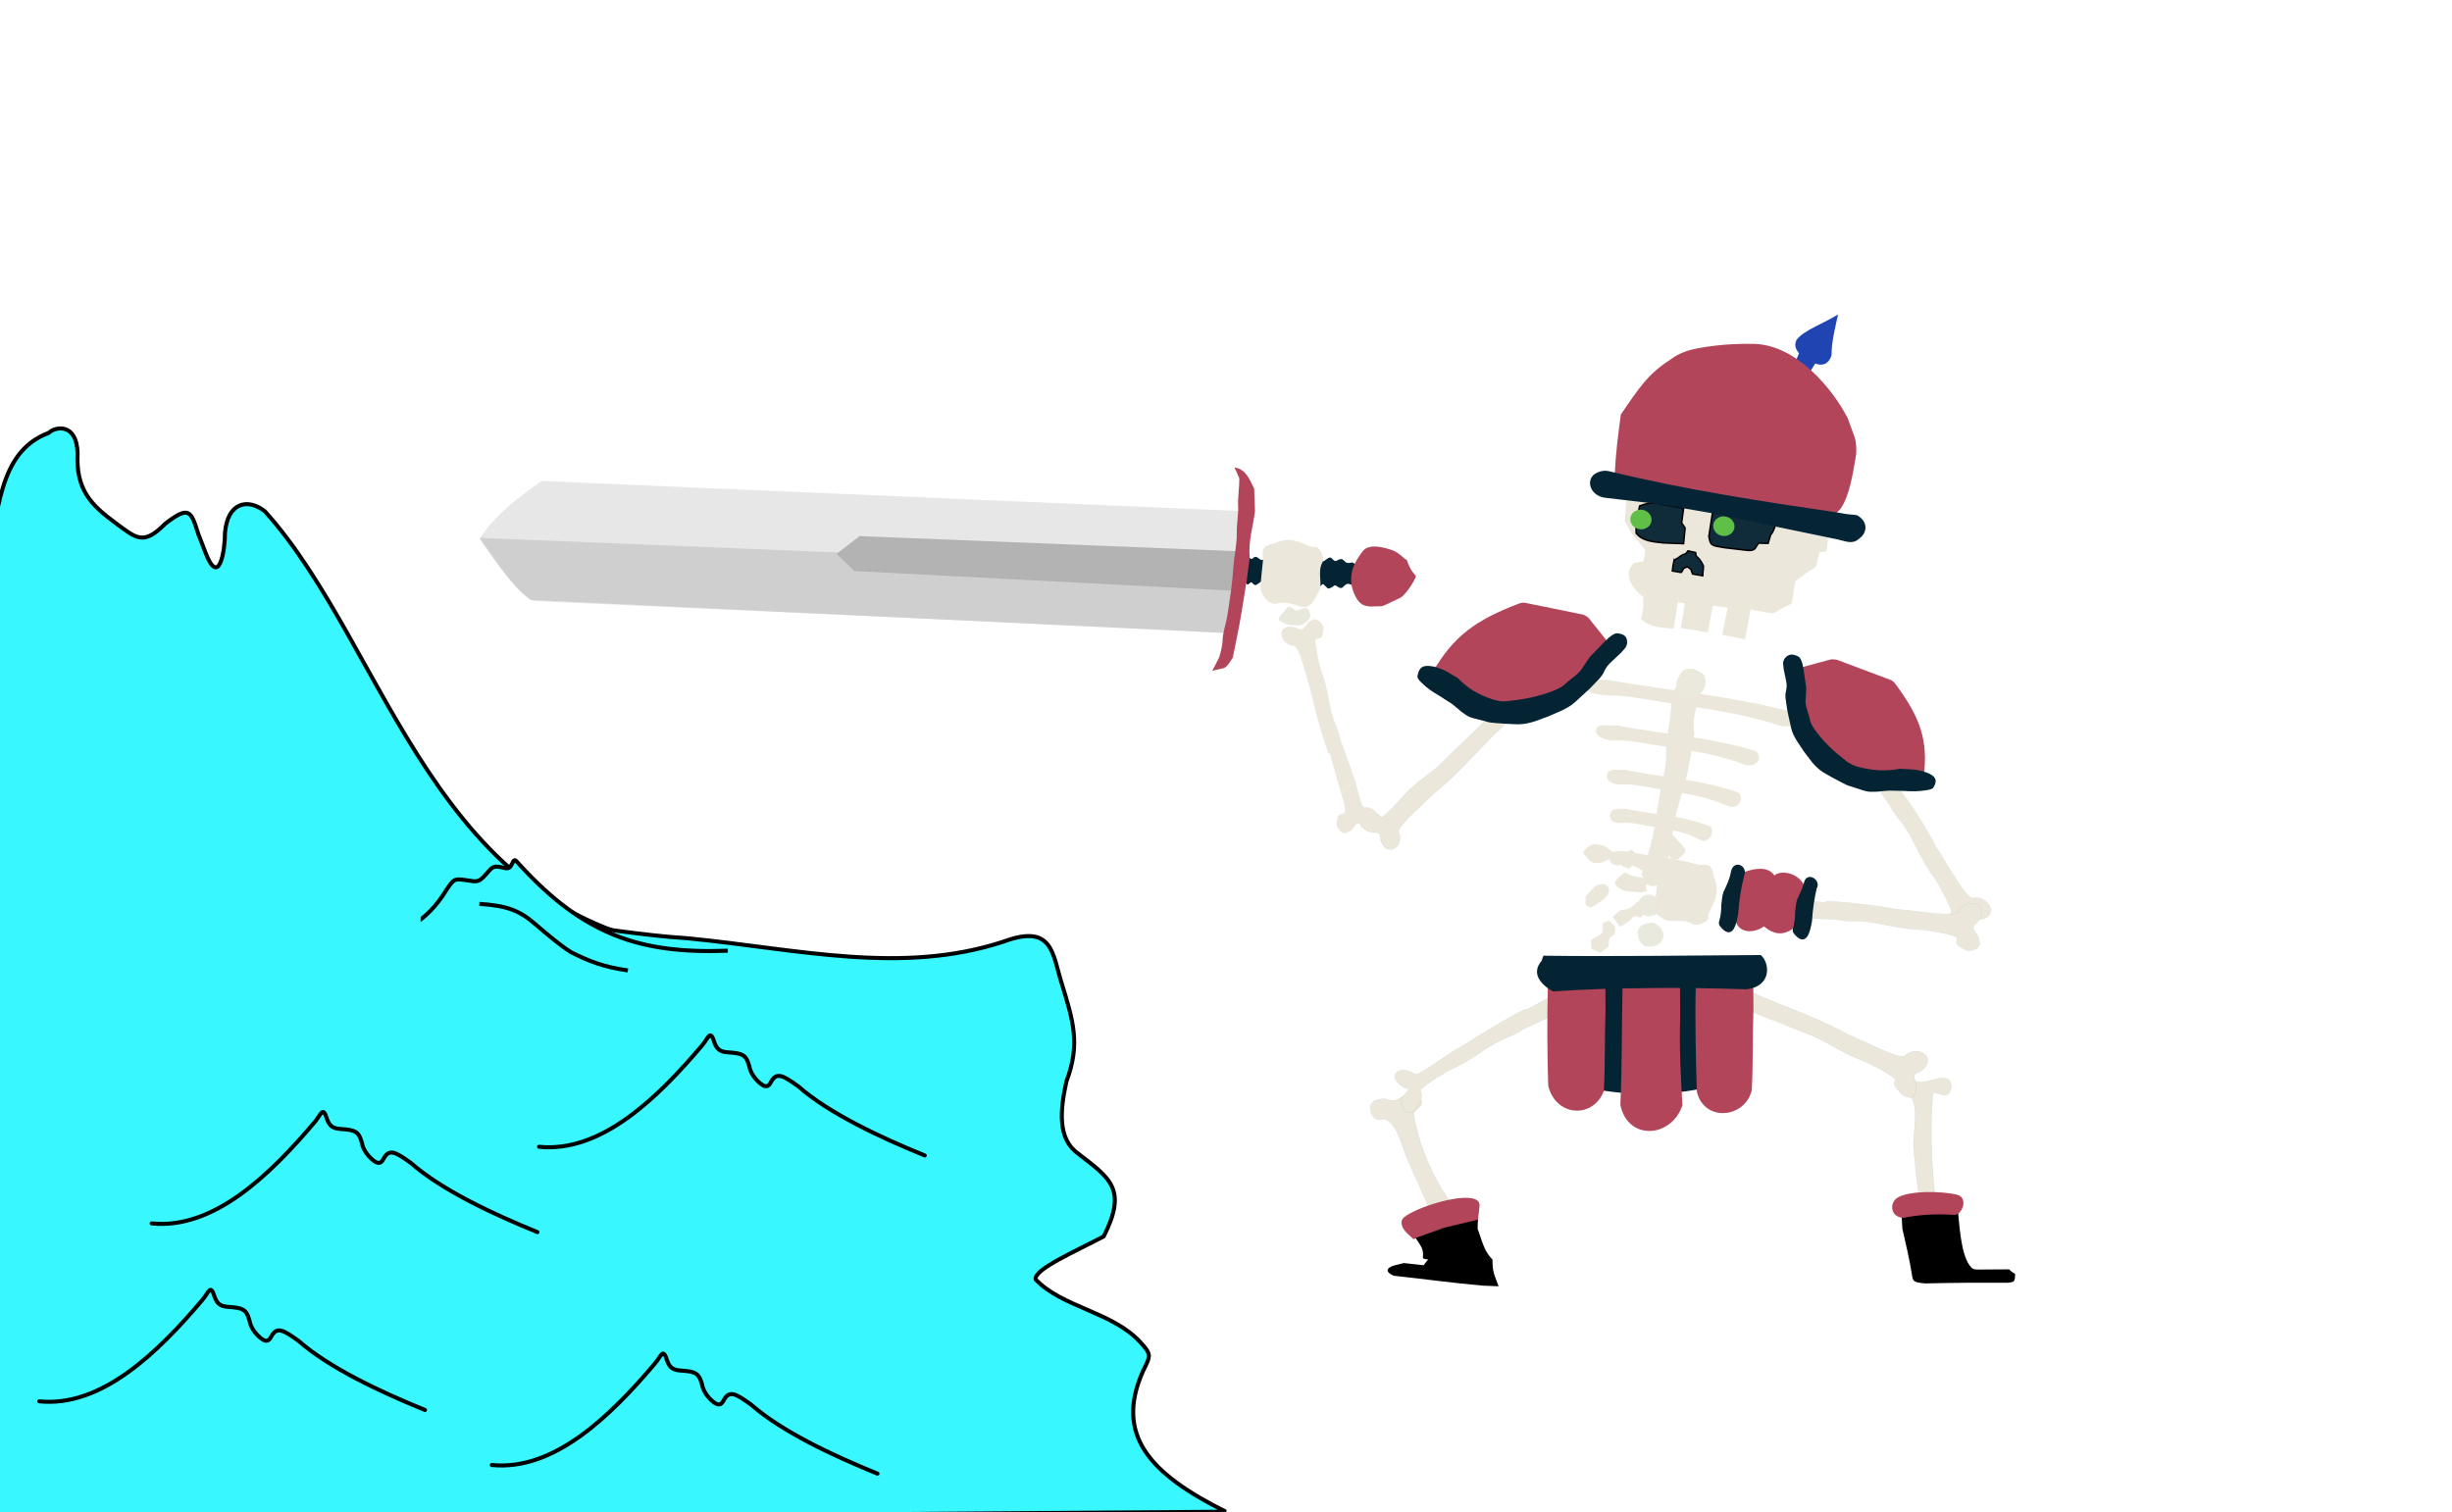 <?xml version="1.0" encoding="UTF-8" standalone="no"?>
<!-- Created with Inkscape (http://www.inkscape.org/) -->

<svg
   width="1613"
   height="995"
   viewBox="0 0 1613 995"
   version="1.1"
   id="SVGRoot"
   sodipodi:docname="d.svg"
   inkscape:version="1.1.2 (0a00cf5339, 2022-02-04)"
   xmlns:inkscape="http://www.inkscape.org/namespaces/inkscape"
   xmlns:sodipodi="http://sodipodi.sourceforge.net/DTD/sodipodi-0.dtd"
   xmlns="http://www.w3.org/2000/svg"
   xmlns:svg="http://www.w3.org/2000/svg">
  <sodipodi:namedview
     id="namedview1048"
     pagecolor="#505050"
     bordercolor="#eeeeee"
     borderopacity="1"
     inkscape:pageshadow="0"
     inkscape:pageopacity="0"
     inkscape:pagecheckerboard="0"
     inkscape:document-units="px"
     showgrid="false"
     inkscape:zoom="0.7071068"
     inkscape:cx="752.3616"
     inkscape:cy="494.26763"
     inkscape:window-width="1920"
     inkscape:window-height="994"
     inkscape:window-x="0"
     inkscape:window-y="31"
     inkscape:window-maximized="1"
     inkscape:current-layer="layer1"
     inkscape:snap-global="false" />
  <defs
     id="defs1043" />
  <g
     inkscape:label="Capa 1"
     inkscape:groupmode="layer"
     id="layer1"
     transform="translate(309.536,106.488)">
    <path
       style="fill:#39f7ff;fill-opacity:1;stroke:#000000;stroke-width:2.652;stroke-linecap:butt;stroke-linejoin:miter;stroke-miterlimit:4;stroke-dasharray:none;stroke-opacity:1"
       d="M 146.371,518.225 C -25.174,498.389 -53.702,320.45 -135.317,229.917 c -11.41,-8.897 -24.634,-5.643 -26.222,14.294 0.077,10.402 -3.626,36.655 -12.776,13.02 l -4.804,-12.41 c -4.79,-15.306 -6.034,-18.745 -21.664,-6.756 -14.421,14.619 -19.049,9.667 -32.607,-0.312 -16.315,-12.037 -26.255,-21.906 -25.12,-46.035 -0.472,-19.838 -14.37,-17.791 -19.083,-13.326 -33.943,12.618 -32.324,54.204 -41.005,85.867 l -19.611,93.299 21.606,71.482 -25.295,72.498 -13.819,24.641 84.844,4.662 141.982,20.037 128.598,-29.481 52.993,20 53.992,-21.441 z"
       id="path14575"
       sodipodi:nodetypes="ccsccccccccccccccccc" />
    <g
       id="g187417"
       inkscape:transform-center-x="1.077201"
       inkscape:transform-center-y="-63.111472"
       transform="rotate(9.112,558.456,2025.776)">
      <path
         style="fill:#ebe7db;fill-opacity:1;stroke:#ebe7db;stroke-width:1px;stroke-linecap:butt;stroke-linejoin:miter;stroke-opacity:1"
         d="m 521.408,290.269 16.966,0.042 0.546,-17.967 10.875,-0.056 -0.785,18.136 14.34,0.604 0.477,-19.979 15.045,0.293 5.485,-4.234 5.604,-4.038 -0.127,-14.832 7.034,-7.018 5.014,-4.681 0.702,-9.796 4.517,-1.226 -0.494,-9.556 2.076,-1.283 -0.256,-9.76 -1.504,-15.982 -12.619,-14.288 -21.729,-7.644 -24.779,0.099 -30.027,0.154 -24.353,9.675 -15.144,8.626 -6.397,5.647 0.789,14.244 0.25,10.375 0.997,11.356 5.969,7.288 10.105,8.941 c 0.602,2.834 0.33,5.607 0.129,8.46 l -5.935,1.909 c -6.773,7.805 2.479,16.978 9.546,20.38 l 1.182,7.295 -0.25,7.425 c 6.794,4.298 13.554,3.173 21.231,2.595 l -0.108,-17.523 5.733,-0.118 z"
         id="path175894"
         sodipodi:nodetypes="cccccccccccccccccccccccccccccccccccccccc" />
      <path
         style="fill:#102c3b;fill-opacity:1;stroke:#000000;stroke-width:1px;stroke-linecap:butt;stroke-linejoin:miter;stroke-opacity:1"
         d="m 529.473,210.566 0.102,17.741 c 2.019,5.833 2.346,5.726 11.136,5.747 l 14.119,-0.583 c 3.287,-0.13 5.808,-0.493 6.553,-3.287 l 1.145,-2.598 6.274,-0.878 0.778,-5.864 c 1.714,-2.279 2.294,-7.711 2.517,-12.415 z"
         id="path177634"
         sodipodi:nodetypes="cccccccccc" />
      <path
         style="fill:#102c3b;fill-opacity:1;stroke:#000000;stroke-width:1px;stroke-linecap:butt;stroke-linejoin:miter;stroke-opacity:1"
         d="m 482.07,233.829 c 4.959,4.633 12.28,3.768 18.597,3.506 l 13.262,-1.619 -0.64,-10.371 -2.786,-2.906 -0.239,-9.753 -18.272,-0.473 c -4.467,0.284 -7.565,1.894 -10.539,3.551 -0.062,6.435 -0.924,11.84 0.616,18.064 z"
         id="path177638"
         sodipodi:nodetypes="ccccccccc" />
      <path
         style="fill:#5fbf46;fill-opacity:1;stroke:none;stroke-width:0.1;stroke-linecap:round;stroke-linejoin:round;stroke-miterlimit:4;stroke-dasharray:none;stroke-opacity:1;paint-order:stroke markers fill"
         id="path183547"
         sodipodi:type="arc"
         sodipodi:cx="538.29047"
         sodipodi:cy="220.16916"
         sodipodi:rx="6.9897614"
         sodipodi:ry="6.4238434"
         sodipodi:start="6.1987812"
         sodipodi:end="6.17775"
         sodipodi:open="true"
         sodipodi:arc-type="chord"
         d="m 545.255,219.628 a 6.99,6.424 0 0 1 -6.339,6.94 6.99,6.424 0 0 1 -7.584,-5.789 6.99,6.424 0 0 1 6.259,-7 6.99,6.424 0 0 1 7.65,5.716 z" />
      <path
         style="fill:#5fbf46;fill-opacity:1;stroke:none;stroke-width:0.1;stroke-linecap:round;stroke-linejoin:round;stroke-miterlimit:4;stroke-dasharray:none;stroke-opacity:1;paint-order:stroke markers fill"
         id="path183547-7"
         sodipodi:type="arc"
         sodipodi:cx="483.70508"
         sodipodi:cy="224.44733"
         sodipodi:rx="6.9897614"
         sodipodi:ry="6.4238434"
         sodipodi:start="6.1987812"
         sodipodi:end="6.17775"
         sodipodi:open="true"
         sodipodi:arc-type="chord"
         d="m 490.67,223.906 a 6.99,6.424 0 0 1 -6.339,6.94 6.99,6.424 0 0 1 -7.584,-5.789 6.99,6.424 0 0 1 6.259,-7 6.99,6.424 0 0 1 7.65,5.716 z" />
      <path
         style="fill:#102c3b;fill-opacity:1;stroke:#000000;stroke-width:1px;stroke-linecap:butt;stroke-linejoin:miter;stroke-opacity:1"
         d="m 509.506,247.451 2.282,-1.927 2.078,-2.043 2.624,-1.635 1.088,-1.927 5.06,0.294 0.688,2.128 2.479,1.773 1.958,2.07 1.45,2.1 0.485,6.297 -6.776,-0.094 -1.608,-2.877 -2.522,-1.296 -2.296,1.521 c 0,0 -0.789,2.86 -1.193,2.857 -0.931,-0.006 -5.834,-0.078 -5.834,-0.078 -0.221,-2.91 -0.151,-4.259 0.039,-7.163 z"
         id="path185117"
         sodipodi:nodetypes="cccccccccccccccscc" />
    </g>
    <path
       style="fill:#ebe7db;fill-opacity:1;stroke:#a6b4b5;stroke-width:0.1;stroke-linecap:butt;stroke-linejoin:miter;stroke-miterlimit:4;stroke-dasharray:none;stroke-opacity:0.94"
       d="m 955.86,693.727 c -1.282,3.943 -5.735,-33.325 -6.547,-44.808 -0.603,-9.8 3.985,-27.558 -2.452,-34.688 -5.119,-0.58 -9.233,-2.049 -7.216,-8.936 1.967,-5.382 4.785,-3.657 7.535,-2.499 6.265,5.768 13.422,0.786 20.257,0.141 3.884,-0.32 6.346,0.786 6.749,5.405 -1.585,9.354 -7.161,4.696 -12.121,3.927 -2.191,22.603 -0.949,51.55 1.763,71.575 l 3.949,19.388 -12.633,11.819 z"
       id="path1168"
       sodipodi:nodetypes="cccccccccccc"
       inkscape:transform-center-x="-1.4337721"
       inkscape:transform-center-y="54.807904" />
    <path
       style="fill:#ebe7db;fill-opacity:1;stroke:#a6b4b5;stroke-width:0.1;stroke-linecap:butt;stroke-linejoin:miter;stroke-miterlimit:4;stroke-dasharray:none;stroke-opacity:0.94"
       d="m 635.717,697.71 c 0.069,3.983 -14.146,-30.382 -18.931,-40.248 -3.994,-8.454 -6.382,-23.823 -15.335,-27.685 -5.361,1.439 -9.137,-0.409 -9.483,-7.282 0.124,-5.52 6.246,-5.906 9.419,-5.929 8.309,2.72 8.975,-0.602 15.644,-3.783 3.805,-1.766 5.44,-3.238 7.442,0.702 1.633,8.894 2.957,4.528 -4.22,12.359 3.749,21.548 12.001,40.898 23.23,57.026 l 10.679,15.673 -8.654,15.295 z"
       id="path1168-7"
       sodipodi:nodetypes="cccccccccccc"
       inkscape:transform-center-x="-12.916338"
       inkscape:transform-center-y="40.961627" />
    <path
       style="fill:#ebe7db;fill-opacity:1;stroke:#a7b5b5;stroke-width:0.1;stroke-linecap:butt;stroke-linejoin:miter;stroke-miterlimit:4;stroke-dasharray:none;stroke-opacity:1"
       d="m 694.763,558.015 c 2.263,-3.52 -29.981,15.716 -39.55,22.116 -16.6,8.804 -33.181,23.782 -34.939,19.632 -9.755,-6.163 -18.401,2.315 -6.17,9.355 8.641,1.744 -5.243,4.678 -1.275,10.863 0.252,4.072 3.824,7.212 7.724,4.702 6.323,-7.116 5.521,-10.965 4.121,-13.965 3.652,-3.734 15.338,-11.246 20.678,-13.684 11.234,-5.131 19.849,-12.031 28.238,-16.863 6.615,-3.81 13.495,-5.591 18.612,-9.311 l 29.845,-14.041 0.809,-14.319 z"
       id="path1168-3"
       sodipodi:nodetypes="cccccccsscccc"
       inkscape:transform-center-x="50.134631"
       inkscape:transform-center-y="33.739239" />
    <path
       style="fill:#ebe7db;fill-opacity:1;stroke:#a7b5b5;stroke-width:0.1;stroke-linecap:butt;stroke-linejoin:miter;stroke-miterlimit:4;stroke-dasharray:none;stroke-opacity:1"
       d="m 904.98,573.633 c 17.475,7.69 37.523,18.416 39.008,14.032 9.457,-7.074 21.535,2.75 9.629,10.916 -8.644,2.466 0.061,6.926 -3.522,13.564 0.036,4.184 -3.597,4.258 -7.734,2 -6.926,-6.776 -6.155,-7.356 -4.949,-10.534 -3.974,-3.529 -16.37,-10.286 -21.963,-12.357 -11.767,-4.358 -21.003,-10.733 -29.862,-15.009 -17.086,-6.955 -32.949,-13.185 -50.844,-20.046 l -1.847,-14.578 c 23.549,12.294 48.815,19.061 72.083,32.012 z"
       id="path1168-3-6"
       sodipodi:nodetypes="ccccccscccc"
       inkscape:transform-center-x="-60.306472"
       inkscape:transform-center-y="29.499725" />
    <path
       style="fill:#ebe7db;fill-opacity:1;stroke:#a7b5b5;stroke-width:0.05;stroke-linecap:butt;stroke-linejoin:miter;stroke-miterlimit:4;stroke-dasharray:none;stroke-opacity:1"
       d="m 963.622,449.988 c 10.548,16.452 21.571,36.93 25.318,34.087 12.065,-0.557 16.804,14.611 2.033,14.69 -8.765,-2.858 -3.867,5.868 -10.678,9.412 -2.337,3.544 -5.476,1.532 -7.726,-2.731 -2.071,-9.66 -1.085,-9.708 1.742,-11.696 -1.391,-5.24 -8.137,-18.007 -11.733,-22.945 -7.566,-10.388 -11.834,-21.029 -16.967,-29.688 -4.047,-6.828 -9.386,-11.962 -12.117,-17.941 l -19.889,-27.967 6.674,-13.331 16.336,26.462 c 10.414,13.338 19.129,26.238 27.007,41.649 z"
       id="path1168-3-6-3"
       sodipodi:nodetypes="ccccccssccccc"
       inkscape:transform-center-x="-32.268411"
       inkscape:transform-center-y="44.763984" />
    <path
       style="fill:#b24559;fill-opacity:1;stroke:none;stroke-width:1px;stroke-linecap:butt;stroke-linejoin:miter;stroke-opacity:1"
       d="m 662.641,697.401 1.123,-10.516 c 0.109,-2.578 -1.553,-4.078 -4.337,-4.745 -10.869,-2.606 -37.627,6.116 -45.245,12.26 -3.019,2.435 -2.044,6.694 1.839,10.547 l 4.304,3.991 18.011,-6.572 11.073,-2.075 z"
       id="path19826"
       sodipodi:nodetypes="ccssccccc" />
    <path
       style="fill:#000000;fill-opacity:1;stroke:none;stroke-width:1px;stroke-linecap:butt;stroke-linejoin:miter;stroke-opacity:1"
       d="m 662.624,696.066 -0.106,6.243 c 2.826,6.851 3.762,14.084 9.756,19.964 -0.181,8.75 1.815,11.133 4.003,17.609 l -10.372,-0.416 c -20.396,-1.81 -38.159,-4.31 -58.517,-6.503 -7.433,-3.179 -3.211,-5.988 0.725,-6.901 l 5.802,-1.451 13.03,1.413 2.976,-3.787 c 0,0 -2.381,-0.156 -3.467,-0.777 0.705,-6.26 -1.166,-7.726 -4.767,-13.372 l 18.791,-6.743 z"
       id="path24776"
       sodipodi:nodetypes="cccccccccccccc" />
    <path
       style="fill:#000000;fill-opacity:1;stroke:none;stroke-width:1px;stroke-linecap:butt;stroke-linejoin:miter;stroke-opacity:1"
       d="m 978.509,690.871 c 0.899,8.212 1.791,27.155 7.554,35.177 1.435,2.202 2.782,2.896 5.354,2.834 l 20.705,-0.138 c 1.331,1.398 2.646,2.434 3.935,2.92 0.037,5.508 -0.841,5.37 -4.426,5.88 -18.222,-0.099 -36.41,0.022 -54.657,0.457 -8.083,-0.636 -8.131,-1.575 -8.804,-5.829 -1.532,-9.968 -3.87,-19.567 -6.266,-30.162 l -0.491,-8.942 17.144,-1.059 16.263,-0.122 z"
       id="path31520"
       sodipodi:nodetypes="ccccccccccccc" />
    <path
       style="fill:#b24559;fill-opacity:1;stroke:none;stroke-width:1px;stroke-linecap:butt;stroke-linejoin:miter;stroke-opacity:1"
       d="m 942.692,694.857 c -8.655,-0.319 -9.392,-9.522 -4.419,-13.01 7.314,-4.943 28.756,-4.8 39.665,-2.218 7.682,2.108 3.249,13.394 -1.804,13.284 -12.118,-0.867 -23.751,-0.074 -33.443,1.944 z"
       id="path19826-5"
       sodipodi:nodetypes="ccccc" />
    <g
       id="g43529"
       transform="translate(196.095,10.905)">
      <path
         style="fill:#042434;fill-opacity:1;stroke:none;stroke-width:1px;stroke-linecap:butt;stroke-linejoin:miter;stroke-opacity:1"
         d="m 515.735,531.778 0.741,58.157 c 28.229,16.183 92.27,17.174 123.968,-0.33 l 1.274,-57.632 c -43.234,-1.153 -84.801,-0.802 -125.982,-0.196 z"
         id="path37164"
         sodipodi:nodetypes="ccccc" />
      <path
         style="fill:#b24559;fill-opacity:1;stroke:none;stroke-width:1px;stroke-linecap:butt;stroke-linejoin:miter;stroke-opacity:1"
         d="m 512.587,531.565 c -0.552,22.996 -0.42,45.166 0.254,65.424 4.803,20.253 29.221,22.123 36.581,3.615 0.912,-16.868 0.477,-35.114 1.117,-53.575 l -0.107,-16.078 z"
         id="path38705"
         sodipodi:nodetypes="cccccc" />
      <path
         style="fill:#b24559;fill-opacity:1;stroke:none;stroke-width:1px;stroke-linecap:butt;stroke-linejoin:miter;stroke-opacity:1"
         d="m 561.698,532.843 c -0.552,26.928 -0.261,53.039 -1.408,76.759 4.803,23.716 33.48,21.99 40.84,0.318 -1.145,-19.752 -2.12,-37.353 -1.479,-58.97 l -0.107,-18.826 z"
         id="path38705-5"
         sodipodi:nodetypes="cccccc" />
      <path
         style="fill:#b24559;fill-opacity:1;stroke:none;stroke-width:1px;stroke-linecap:butt;stroke-linejoin:miter;stroke-opacity:1"
         d="m 609.899,530.914 c -0.552,22.996 0.042,49.793 0.716,70.05 4.803,20.253 31.813,17.497 36.119,-1.011 0.912,-16.868 0.477,-35.114 1.117,-53.575 l -0.107,-16.078 z"
         id="path38705-6"
         sodipodi:nodetypes="cccccc" />
      <path
         style="fill:#042434;fill-opacity:1;stroke:none;stroke-width:1px;stroke-linecap:butt;stroke-linejoin:miter;stroke-opacity:1"
         d="m 509.631,511.463 -1.152,3.443 c -6.103,6.952 -2.626,14.336 7.468,20.036 41.44,-2.748 83.366,-2.786 127.227,-1.383 17.148,-1.881 15.351,-17.614 9.493,-22.536 -49.288,0.297 -96.863,1.05 -143.036,0.44 z"
         id="path36236"
         sodipodi:nodetypes="cccccc" />
    </g>
    <path
       style="fill:#e9eadd;fill-opacity:1;stroke:none;stroke-width:0.1;stroke-linecap:butt;stroke-linejoin:miter;stroke-miterlimit:4;stroke-dasharray:none;stroke-opacity:1"
       d="m 767.68,507.482 c 0.519,3.408 1.158,5.892 3.849,8.004 0.53,0.484 1.059,0.598 1.744,0.74 3.62,0.409 6.986,-0.013 9.555,-2.523 l 1.876,-3.492 c 0.367,-3.471 -1.351,-5.722 -3.91,-8.174 -0.58,-0.414 -2.102,-1.317 -2.86,-1.354 -3.621,-0.136 -4.654,0.414 -8.124,2.036 -0.83,1.481 -2.042,2.626 -2.13,4.763 z"
       id="path43748"
       sodipodi:nodetypes="cccccccccc" />
    <path
       style="fill:#e9eadd;fill-opacity:1;stroke:none;stroke-width:0.1;stroke-linecap:butt;stroke-linejoin:miter;stroke-miterlimit:4;stroke-dasharray:none;stroke-opacity:1"
       d="m 770.729,483.69 c -2.248,2.388 -3.72,4.284 -3.61,7.175 -0.03,0.611 0.22,0.996 0.547,1.49 1.988,2.405 4.443,4.152 7.972,4.15 l 3.831,-1.013 c 2.857,-1.899 3.47,-4.295 3.7,-7.315 -0.054,-0.598 -0.339,-2.055 -0.791,-2.529 -2.196,-2.239 -3.267,-2.518 -6.695,-3.596 -1.647,0.409 -3.282,0.386 -4.953,1.637 z"
       id="path43748-2"
       sodipodi:nodetypes="cccccccccc" />
    <path
       style="fill:#ebe7db;fill-opacity:1;stroke:#a7b5b5;stroke-width:0.1;stroke-linecap:butt;stroke-linejoin:miter;stroke-miterlimit:4;stroke-dasharray:none;stroke-opacity:1"
       d="m 634.978,414.488 c -11.986,11.674 -27.373,24.466 -24.066,27.047 3.161,9.862 -8.995,16.508 -12.34,4.326 0.545,-7.752 -5.967,-2.136 -10.563,-7.121 -3.604,-1.291 -3.818,-6.104 -0.605,-8.729 7.952,-3.451 9.483,-0.788 11.84,1.188 4.254,-2.093 11.366,-10.533 14.868,-14.392 7.367,-8.119 17.458,-14.481 23.86,-20.279 11.236,-11.592 22.209,-20.935 33.614,-33.209 l 13.087,3.108 c -17.811,15.122 -31.406,33.373 -49.695,48.061 z"
       id="path1168-3-6-2"
       sodipodi:nodetypes="ccccccscccc"
       inkscape:transform-center-x="42.526438"
       inkscape:transform-center-y="41.77206" />
    <g
       id="g119813"
       inkscape:transform-center-x="-16.44174"
       inkscape:transform-center-y="-90.378944"
       transform="rotate(20.537,632.118,1013.472)">
      <g
         id="g68903">
        <path
           style="fill:#ebe7db;fill-opacity:1;stroke:none;stroke-width:0.1;stroke-linecap:butt;stroke-linejoin:miter;stroke-miterlimit:4;stroke-dasharray:none;stroke-opacity:1"
           d="m 554.381,444.531 c 21.692,-3.283 34.916,-8.749 55.937,-8.749 4.671,0.147 4.618,10.244 -1.167,10.733 -10.668,-1.596 -19.807,0.072 -30.166,2.166 -13.487,2.75 -17.235,2.24 -25.275,6.369 -2.942,0.583 -5.557,0.477 -6.857,-2.4 -1.473,-5.804 2.79,-5.868 7.528,-8.119 z"
           id="path61863"
           sodipodi:nodetypes="ccccccc" />
        <path
           style="fill:#ebe7db;fill-opacity:1;stroke:none;stroke-width:0.1;stroke-linecap:butt;stroke-linejoin:miter;stroke-miterlimit:4;stroke-dasharray:none;stroke-opacity:1"
           d="m 545.081,418.297 c 21.692,-3.283 34.916,-8.749 55.937,-8.749 4.671,0.147 4.618,10.244 -1.167,10.733 -10.668,-1.596 -19.807,0.072 -30.166,2.166 -13.487,2.75 -17.235,2.24 -25.275,6.369 -2.942,0.583 -5.557,0.477 -6.857,-2.4 -1.473,-5.804 2.79,-5.868 7.528,-8.119 z"
           id="path61863-9"
           sodipodi:nodetypes="ccccccc" />
        <path
           style="fill:#ebe7db;fill-opacity:1;stroke:none;stroke-width:0.1;stroke-linecap:butt;stroke-linejoin:miter;stroke-miterlimit:4;stroke-dasharray:none;stroke-opacity:1"
           d="m 536.168,394.373 c 28.577,-4.622 45.838,-10.9 73.679,-12.201 6.194,-0.142 6.595,9.947 -1.045,10.794 -14.204,-0.934 -26.231,1.298 -39.853,4.03 -17.735,3.581 -22.723,3.304 -33.18,7.926 -3.87,0.765 -7.338,0.82 -9.193,-1.973 -2.222,-5.707 3.421,-6.035 9.592,-8.576 z"
           id="path61863-1"
           sodipodi:nodetypes="ccccccc" />
        <path
           style="fill:#ebe7db;fill-opacity:1;stroke:none;stroke-width:0.1;stroke-linecap:butt;stroke-linejoin:miter;stroke-miterlimit:4;stroke-dasharray:none;stroke-opacity:1"
           d="m 521.15,368.888 c 34.59,-6.166 55.391,-13.378 89.174,-16.182 7.519,-0.477 8.27,9.593 -0.988,10.852 -17.276,-0.167 -31.827,2.715 -48.301,6.183 -21.448,4.54 -27.513,4.532 -40.094,9.72 -4.68,0.974 -8.891,1.217 -11.218,-1.477 -2.848,-5.588 3.998,-6.221 11.427,-9.096 z"
           id="path61863-2"
           sodipodi:nodetypes="ccccccc" />
        <path
           style="fill:#ebe7db;fill-opacity:1;stroke:none;stroke-width:0.1;stroke-linecap:butt;stroke-linejoin:miter;stroke-miterlimit:4;stroke-dasharray:none;stroke-opacity:1"
           d="m 505.342,342.851 c 45.494,-8.568 72.668,-17.22 117.268,-22.375 9.935,-1 11.458,9.003 -0.738,10.906 -22.893,1.038 -42.015,4.929 -63.654,9.541 -28.172,6.028 -36.206,6.444 -52.597,12.501 -6.148,1.299 -11.714,1.835 -14.937,-0.693 -4.066,-5.381 4.969,-6.491 14.658,-9.88 z"
           id="path61863-2-7"
           sodipodi:nodetypes="ccccccc" />
        <path
           style="fill:#ebe7db;fill-opacity:1;stroke:none;stroke-width:0.1;stroke-linecap:butt;stroke-linejoin:miter;stroke-miterlimit:4;stroke-dasharray:none;stroke-opacity:1"
           d="m 547.258,336.201 c 1.001,-3.477 2.113,-6.764 2.27,-11.697 l 10.919,-2.136 c 0.836,2.684 0.027,6.124 4,9.433 1.217,8.328 1.779,16.822 6.063,24.356 l 2.63,12.863 2.362,14.238 1.122,12.814 1.183,13.869 1.83,10.333 c 1.817,11.306 4.584,24.022 6.741,33.349 -6.029,7.884 -8.828,8.503 -16.009,1.243 -0.755,-17.369 -0.321,-21.923 -5.68,-45.641 l -3.055,-16.542 c -0.532,-8.688 -3.123,-17.376 -7.282,-26.064 -0.671,-10.613 -3.887,-20.395 -7.093,-30.42 z"
           id="path50785"
           sodipodi:nodetypes="cccccccccccccccc" />
      </g>
      <g
         id="g119506">
        <path
           style="fill:#b24559;fill-opacity:1;stroke:none;stroke-width:1px;stroke-linecap:butt;stroke-linejoin:miter;stroke-opacity:1"
           d="m 618.73,292.286 17.604,-12.627 c 1.299,-1.147 3.276,-1.706 5.008,-2.001 l 37.712,0.059 c 0.815,-0.18 2.754,0.603 3.939,1.373 22.756,14.863 33.119,26.646 38.868,50.934 l -17.973,8.798 -16.71,5.533 c -2.776,1.265 -5.846,1.725 -8.633,1.78 C 643.096,339.944 628.084,323.589 618.73,292.286 Z"
           id="path104863"
           sodipodi:nodetypes="ccccccccccc" />
        <path
           style="fill:#042434;fill-opacity:1;stroke:none;stroke-width:1px;stroke-linecap:butt;stroke-linejoin:miter;stroke-opacity:1"
           d="m 610.602,295.621 -1.445,-2.905 c -0.887,-1.76 -0.66,-4.153 0.852,-6.193 1.075,-1.315 2.042,-1.591 3.225,-1.911 4.062,-0.462 4.996,-0.166 7.771,3.5 l 2.258,3.735 4.439,8.05 c 0.904,1.306 1.384,2.718 1.85,4.211 l 1.645,5.273 c 0.325,1.424 1.107,2.812 1.804,3.892 1.438,2.217 3.244,4.251 4.809,6.405 1.538,3.016 4.211,4.999 6.695,6.639 7.781,5.12 16.604,8.775 24.853,11.198 3.56,1.391 6.82,1.504 10.306,1.135 9.936,-1.059 17.369,-3.468 25.597,-8.368 l 8.018,-2.517 c 2.698,-0.74 6.371,-1.344 9.301,-1.32 5.603,0.062 8.671,1.43 7.722,7.358 -0.131,1.547 -2.26,2.67 -3.566,3.459 -4.954,2.829 -8.456,4.12 -14.052,5.806 l -2.09,0.742 -3.962,1.407 c -2.244,0.648 -4.331,1.599 -6.415,2.626 l -3.813,1.878 c -1.918,0.663 -4.016,1.735 -5.884,2.047 -1.124,0.185 -2.292,0.311 -3.439,0.361 l -7.372,0.32 c -2.313,0.31 -4.538,0.057 -6.826,-0.236 l -6.808,-0.87 -6.869,-1.076 c -4.282,-0.879 -6.702,-2.251 -9.484,-3.681 l -7.407,-4.658 -6.649,-4.788 c -2.776,-2.195 -5.012,-4.028 -6.953,-7.04 l -6.255,-9.706 -3.996,-7.267 c -0.23,-0.78 -0.959,-2.113 -1.121,-3.173 -0.308,-2.125 -0.568,-4.241 -1.842,-6.524 z"
           id="path106437"
           sodipodi:nodetypes="ccccccccccccccccccccccccccccccccccccccc" />
      </g>
      <g
         id="g119506-6"
         transform="matrix(-1.018,0.16,0.048,1.098,1114.06,-99.072)"
         style="stroke-width:0.943">
        <path
           style="fill:#b24559;fill-opacity:1;stroke:none;stroke-width:0.943px;stroke-linecap:butt;stroke-linejoin:miter;stroke-opacity:1"
           d="m 618.73,292.286 17.604,-12.627 c 1.299,-1.147 3.276,-1.706 5.008,-2.001 l 37.712,0.059 c 0.815,-0.18 2.754,0.603 3.939,1.373 22.756,14.863 33.119,26.646 38.868,50.934 l -17.973,8.798 -16.71,5.533 c -2.776,1.265 -5.846,1.725 -8.633,1.78 C 643.096,339.944 628.084,323.589 618.73,292.286 Z"
           id="path104863-0"
           sodipodi:nodetypes="ccccccccccc" />
        <path
           style="fill:#042434;fill-opacity:1;stroke:none;stroke-width:0.943px;stroke-linecap:butt;stroke-linejoin:miter;stroke-opacity:1"
           d="m 610.602,295.621 -1.445,-2.905 c -0.887,-1.76 -0.66,-4.153 0.852,-6.193 1.075,-1.315 2.042,-1.591 3.225,-1.911 4.062,-0.462 4.996,-0.166 7.771,3.5 l 2.258,3.735 4.439,8.05 c 0.904,1.306 1.384,2.718 1.85,4.211 l 1.645,5.273 c 0.325,1.424 1.107,2.812 1.804,3.892 1.438,2.217 3.244,4.251 4.809,6.405 1.538,3.016 4.211,4.999 6.695,6.639 7.781,5.12 16.604,8.775 24.853,11.198 3.56,1.391 6.82,1.504 10.306,1.135 9.936,-1.059 17.369,-3.468 25.597,-8.368 l 8.018,-2.517 c 2.698,-0.74 6.371,-1.344 9.301,-1.32 5.603,0.062 8.671,1.43 7.722,7.358 -0.131,1.547 -2.26,2.67 -3.566,3.459 -4.954,2.829 -8.456,4.12 -14.052,5.806 l -2.09,0.742 -3.962,1.407 c -2.244,0.648 -4.331,1.599 -6.415,2.626 l -3.813,1.878 c -1.918,0.663 -4.016,1.735 -5.884,2.047 -1.124,0.185 -2.292,0.311 -3.439,0.361 l -7.372,0.32 c -2.313,0.31 -4.538,0.057 -6.826,-0.236 l -6.808,-0.87 -6.869,-1.076 c -4.282,-0.879 -6.702,-2.251 -9.484,-3.681 l -7.407,-4.658 -6.649,-4.788 c -2.776,-2.195 -5.012,-4.028 -6.953,-7.04 l -6.255,-9.706 -3.996,-7.267 c -0.23,-0.78 -0.959,-2.113 -1.121,-3.173 -0.308,-2.125 -0.568,-4.241 -1.842,-6.524 z"
           id="path106437-6"
           sodipodi:nodetypes="ccccccccccccccccccccccccccccccccccccccc" />
      </g>
    </g>
    <g
       id="g121151"
       inkscape:transform-center-x="120.86014"
       inkscape:transform-center-y="-20.585704"
       transform="rotate(-41.262,844.334,-67.626)">
      <path
         style="fill:#ebe7db;fill-opacity:1;stroke:#91b5b5;stroke-width:0.1;stroke-linecap:butt;stroke-linejoin:miter;stroke-miterlimit:4;stroke-dasharray:none;stroke-opacity:0.712"
         d="m 513.654,380.623 c -0.999,-4.147 24.751,24.263 31.826,33.582 13.046,13.94 27.263,31.683 30.352,28.237 11.34,-2.754 18.548,10.67 5.057,13.718 -0.471,0.091 -0.955,0.059 -1.4,0.016 -6.817,-0.452 -2.964,5.293 -6.268,9.746 -0.555,0.835 -0.781,1.515 -1.729,2.279 -2.079,1.834 -6.825,-0.38 -8.546,-2.355 -0.503,-0.582 -0.714,-1.298 -0.976,-1.949 -3.116,-7.899 -0.181,-6.113 1.548,-9.377 -2.266,-4.807 -11.009,-15.893 -15.337,-19.996 -9.107,-8.633 -15.094,-18.125 -21.558,-25.54 -5.097,-5.847 -11.132,-9.815 -14.816,-15.087 l -24.055,-23.331 4.032,-14.131 z"
         id="path1168-3-6-9"
         sodipodi:nodetypes="ccccccccccsscccc" />
      <g
         id="g99514">
        <g
           id="g87246">
          <path
             style="fill:#ebe7db;fill-opacity:1;stroke:none;stroke-width:1px;stroke-linecap:butt;stroke-linejoin:miter;stroke-opacity:1"
             d="m 426.616,318.996 c -2.28,-7.408 -1.967,-6.971 2.68,-12.632 4.473,-3.368 8.375,-7.297 12.277,-11.282 4.329,-4.298 11.528,-4.817 14.449,-1.537 3.243,3.859 6.807,8.015 11.076,13.208 5.489,4.468 6.863,5.553 2.522,12.656 -4.481,14.195 -17.383,13.095 -20.431,17.726 -0.917,2.055 -9.251,0.596 -10.684,-3.848 -2.161,-6.724 -10.128,-9.557 -11.889,-14.291 z"
             id="path68938"
             sodipodi:nodetypes="ccccccccc" />
          <path
             style="fill:#ebe7db;fill-opacity:1;stroke:none;stroke-width:0.3;stroke-linecap:butt;stroke-linejoin:miter;stroke-miterlimit:4;stroke-dasharray:none;stroke-opacity:1"
             d="m 457.247,277.198 7.618,-0.618 0.247,1.624 2.447,1.92 c -0.138,4.039 -0.064,8.068 0.085,12.102 0.22,1.212 -1.081,2.366 -1.729,2.897 l -5.878,0.109 c -2.172,-0.61 -3.286,-2.063 -3.579,-4.002 -0.575,-4.283 -0.197,-8.65 -0.064,-12.97 -0.017,-0.9 -0.055,-0.988 0.854,-1.062 z"
             id="path71769"
             sodipodi:nodetypes="cccccccccc" />
          <path
             style="fill:#ebe7db;fill-opacity:1;stroke:none;stroke-width:0.1;stroke-linecap:butt;stroke-linejoin:miter;stroke-miterlimit:4;stroke-dasharray:none;stroke-opacity:1"
             d="m 430.649,277.497 -1.326,-2.117 c -0.554,-0.702 -0.43,-0.825 -0.005,-1.543 l 1.528,-2.581 c 0.393,-0.805 1.295,-0.793 2.11,-1.029 l 1.932,-0.559 c 1.075,-0.455 2.158,-0.041 3.263,0.15 l 1.495,0.258 c 1.45,0.029 1.086,1.149 1.211,2.375 l 0.607,5.94 c 1.605,1.228 3.281,2.433 3.886,3.983 0.418,0.921 -0.247,1.774 -0.663,2.474 -0.638,0.852 -1.532,1.571 -2.545,2.227 -0.867,0.703 -1.604,0.758 -2.712,0.851 -1.403,0.217 -1.478,0.225 -1.92,-1.038 l -1.548,-4.419 c -0.202,-0.774 -0.572,-1.459 -0.942,-2.16 l -0.615,-1.167 c -0.333,-0.883 -0.627,-0.667 -1.483,-0.544 -1.463,0.372 -1.526,0.092 -2.274,-1.102 z"
             id="path73115"
             sodipodi:nodetypes="ccccccccccccccccccccc" />
          <path
             style="fill:#ebe7db;fill-opacity:1;stroke:none;stroke-width:1px;stroke-linecap:butt;stroke-linejoin:miter;stroke-opacity:1"
             d="m 415.108,251.891 c 0.004,2.533 0.127,4.771 0.333,6.807 1.457,2.958 2.914,4.053 5.752,5.304 1.468,0.561 2.649,0.789 3.94,1.145 1.043,0.115 2.243,0.233 3.28,-0.066 l 1.151,-0.615 c 0.852,-0.64 0.636,-1.634 0.577,-2.574 -0.955,-4.594 -1.379,-6.442 -5.279,-10.329 -3.057,-2.408 -9.872,-1.938 -9.753,0.328 z"
             id="path75677"
             sodipodi:nodetypes="ccccccccc" />
          <path
             style="fill:#ebe7db;fill-opacity:1;stroke:none;stroke-width:1px;stroke-linecap:butt;stroke-linejoin:miter;stroke-opacity:1"
             d="m 421.917,290.53 3.967,4.136 c 0.88,1.134 2.127,1.656 3.357,2.334 1.215,0.85 1.201,0.453 1.557,-0.67 0.646,-1.867 1.217,-2.201 3.2,-2.321 1.076,0.014 1.036,-0.056 0.873,-1.126 l -0.244,-1.6 c -0.286,-1.79 -0.787,-2.634 -1.843,-3.735 -5.239,-5.685 -3.863,-8.588 -6.204,-9.035 -9.023,-0.682 -10.128,0.954 -8.501,6.309 0.527,2.3 2.277,3.856 3.838,5.708 z"
             id="path77935"
             sodipodi:nodetypes="ccccccccccc" />
          <path
             style="fill:#ebe7db;fill-opacity:1;stroke:none;stroke-width:1px;stroke-linecap:butt;stroke-linejoin:miter;stroke-opacity:1"
             d="m 394.827,276.637 1.715,-1.907 c 0.827,-1.205 1.339,-1.349 2.696,-1.489 l 4.727,-0.489 c 2.166,-0.187 3.62,-0.304 5.332,0.662 1.711,0.942 3.254,1.78 3.643,3.861 -0.058,7.466 -9.578,5.248 -15.216,4.588 -1.028,-0.048 -2.264,-0.571 -2.766,-1.183 l -0.553,-1.544 c -0.64,-1.317 -0.492,-1.483 0.422,-2.5 z"
             id="path77937"
             sodipodi:nodetypes="cccccccccc" />
          <path
             style="fill:#ebe7db;fill-opacity:1;stroke:none;stroke-width:1px;stroke-linecap:butt;stroke-linejoin:miter;stroke-opacity:1"
             d="m 401.98,296.5 -0.429,5.475 c -0.303,1.499 0.083,1.518 1.297,1.789 4.706,1.007 7.082,0.848 9.188,0.554 1.489,-0.054 1.679,0.254 2.421,1.431 l 0.8,1.27 c 0.476,0.937 0.587,0.915 1.554,0.743 l 1.418,-0.252 c 1.383,-0.153 1.304,-0.197 1.046,-1.48 -0.396,-1.431 -0.419,-1.532 0.812,-2.193 l 0.924,-0.497 c 1.088,-0.502 1.149,-0.498 0.775,-1.571 l -0.561,-1.611 c -0.229,-1.854 -0.492,-1.801 -2.019,-1.543 -4.405,0.625 -6.534,-0.657 -10.491,-3.333 l -4.421,0.051 c -1.601,0.026 -2.189,-0.449 -2.315,1.169 z"
             id="path77939"
             sodipodi:nodetypes="ccccccccccccccccc" />
          <path
             style="fill:#ebe7db;fill-opacity:1;stroke:none;stroke-width:1px;stroke-linecap:butt;stroke-linejoin:miter;stroke-opacity:1"
             d="m 390.514,305.183 -2.193,1.986 c -1.083,1.279 -1.626,1.138 -3.187,0.958 l -3.45,-0.397 c -1.378,0.003 -1.425,-0.329 -1.943,-1.507 l -1.367,-3.109 c -0.765,-1.307 -0.424,-1.491 0.481,-2.575 l 1.924,-2.303 c 0.707,-1.171 1.615,-0.591 2.815,-0.37 l 4.409,0.814 c 2.64,0.735 4.228,-2.119 6.001,-3.873 0.644,-0.769 0.747,-0.722 1.612,-0.361 l 1.002,0.418 c 1.606,0.573 2.163,0.572 2.248,2.195 l 0.117,2.24 c 0.318,1.857 0.066,2.294 -1.193,3.515 l -1.273,1.235 c -0.731,0.942 -1.213,0.768 -2.329,0.675 l -1.018,-0.084 c -1.254,-0.224 -1.769,-0.258 -2.654,0.544 z"
             id="path77941"
             sodipodi:nodetypes="cccccccccccccccccccc" />
        </g>
        <path
           style="fill:#b24559;fill-opacity:1;stroke:none;stroke-width:1px;stroke-linecap:butt;stroke-linejoin:miter;stroke-opacity:1"
           d="m 460.895,351.458 c -3.129,8.058 5.201,13.656 11.951,14.211 1.285,8.208 5.071,12.297 11.941,13.505 2.663,0.563 4.382,0.027 5.55,-1.212 l 4.673,-4.455 c 1.329,-1.542 3.045,-2.508 4.743,-3.58 l 4.159,-2.628 c 1.066,-0.506 5.577,-2.296 6.254,-3.129 3.744,-10.598 -5.403,-19.739 -10.044,-19.063 0.977,-8.178 -7.951,-12.659 -13.113,-14.74 l -5.275,3.026 -10.357,6.919 -7.093,7.198 z"
           id="path90104"
           sodipodi:nodetypes="cccccccccccccc" />
        <path
           style="fill:#062332;fill-opacity:1;stroke:#062332;stroke-width:1px;stroke-linecap:butt;stroke-linejoin:miter;stroke-opacity:1"
           d="m 451.673,348.23 c 0.321,9.987 8.684,3.592 13.491,-0.254 6.801,-6.843 12.765,-11.616 19.96,-16.619 5.285,-2.66 1.761,-11.52 -4.651,-6.583 -3.697,2.997 -7.119,4.38 -12.541,6.799 -2.372,1.279 -4.081,3.252 -6.468,5.284 -2.186,2.548 -4.516,4.732 -7.444,6.717 -1.95,1.074 -2.534,2.008 -2.347,4.656 z"
           id="path87281"
           sodipodi:nodetypes="cccccccc" />
        <path
           style="fill:#062332;fill-opacity:1;stroke:#062332;stroke-width:1px;stroke-linecap:butt;stroke-linejoin:miter;stroke-opacity:1"
           d="m 485.043,383.818 c 0.321,9.987 8.684,3.592 13.491,-0.254 5.738,-5.773 10.88,-10.073 16.669,-14.281 5.475,-1.441 2.787,-12.082 -3.54,-7.311 -2.949,1.974 -6.011,3.248 -10.36,5.188 -2.372,1.279 -4.081,3.252 -6.468,5.284 -2.186,2.548 -4.516,4.732 -7.444,6.717 -1.95,1.074 -2.534,2.008 -2.347,4.656 z"
           id="path87281-0"
           sodipodi:nodetypes="cccccccc" />
      </g>
    </g>
    <path
       style="fill:#ebe9db;fill-opacity:1;stroke:none;stroke-width:1px;stroke-linecap:butt;stroke-linejoin:miter;stroke-opacity:1"
       d="m 798.269,334.273 -2.449,2.713 -1.878,3.771 c -0.912,2.106 -0.915,2.439 -0.553,4.213 0.235,4.577 3.949,6.81 7.161,8.413 1.69,0.541 3.47,0.542 5.494,-0.914 4.96,-3.468 7.441,-7.687 6.01,-13.022 -0.441,-2.205 -1.309,-2.694 -3.249,-3.729 l -3.521,-1.879 c -3.119,-0.597 -4.786,-0.383 -7.014,0.435 z"
       id="path170497"
       sodipodi:nodetypes="cccccccccc" />
    <g
       id="g13363"
       transform="rotate(20.623,851.977,1064.217)">
      <g
         id="g204254"
         inkscape:transform-center-x="4.573747"
         inkscape:transform-center-y="-64.302704"
         transform="rotate(-6.429,1248.579,325.837)">
        <path
           style="fill:#2045b3;fill-opacity:1;stroke:none;stroke-width:1px;stroke-linecap:butt;stroke-linejoin:miter;stroke-opacity:1"
           d="m 563.019,108.198 6.691,3.037 3.603,-1.981 1.661,-5.141 c 7.19,0.813 9.053,-4.312 9.023,-8.03 -2.177,-9.137 -2.037,-17.723 -2.381,-27.045 -5.661,6.498 -19.896,16.005 -22.391,23.101 -0.408,2.69 -0.179,5.179 3.762,8.002 l -0.597,4.013 z"
           id="path200411"
           sodipodi:nodetypes="cccccccccc" />
        <path
           style="fill:#b24559;fill-opacity:1;stroke:none;stroke-width:1px;stroke-linecap:butt;stroke-linejoin:miter;stroke-opacity:1"
           d="m 472.107,212.929 -7.241,-6.644 c -2.65,-12.66 -4.133,-25.465 -5.626,-38.294 7.501,-20.511 10.891,-30.305 22.715,-43.022 4.416,-5.398 9.263,-8.628 15.07,-11.351 11.105,-5.193 23.02,-9.178 34.233,-11.777 28.596,-7.683 60.051,16.812 73.237,31.846 l 7.404,10.919 c 1.909,2.93 3.631,8.046 3.978,12.405 0.984,12.33 2.23,25.719 -1.216,35.5 l -5.473,9.619 -45.474,1.18 -39.979,4.855 -33.368,3.536 z"
           id="path189337"
           sodipodi:nodetypes="ccccccccccccccc" />
      </g>
      <path
         style="fill:#052435;fill-opacity:1;stroke:#052435;stroke-width:1px;stroke-linecap:butt;stroke-linejoin:miter;stroke-opacity:1"
         d="m 452.83,295.456 c 51.009,-6.205 101.08,-16.819 151.235,-27.717 6.415,-0.919 9.171,-2.405 11.461,-2.543 7.488,1.22 9.852,7.741 5.965,13.31 -2.554,5.018 -7.516,4.257 -12.635,5.06 l -43.247,6.782 -36.657,5.496 -38.353,7.379 -34.516,8.548 c -9.291,2.228 -15.476,-5.93 -11.325,-11.603 1.962,-2.417 4.369,-4.262 8.072,-4.712 z"
         id="path193574"
         sodipodi:nodetypes="ccccccccccc" />
    </g>
    <g
       id="g210204"
       inkscape:transform-center-x="18.650339"
       inkscape:transform-center-y="-62.528899"
       style="stroke:none;stroke-width:1.144;stroke-opacity:1"
       transform="matrix(-0.168,0.829,-0.889,-0.164,1124.134,104.041)">
      <path
         style="fill:#ebe7db;fill-opacity:1;stroke:none;stroke-width:0.114;stroke-linecap:butt;stroke-linejoin:miter;stroke-miterlimit:4;stroke-dasharray:none;stroke-opacity:1"
         d="m 451.583,543.324 c 4.259,0.229 -30.331,16.773 -41.285,20.885 -17.09,8.511 -38.16,17.057 -35.741,21.003 -0.607,11.654 -15.532,14.719 -14.591,0.92 0.048,-0.477 0.217,-0.932 0.385,-1.346 2.384,-6.402 -4.224,-4.355 -7.545,-8.795 -0.642,-0.77 -1.228,-1.182 -1.689,-2.309 -1.162,-2.517 2.318,-6.431 4.702,-7.514 0.701,-0.315 1.448,-0.313 2.147,-0.378 8.46,-0.726 5.91,1.576 8.542,4.167 5.254,-0.796 18.378,-6.001 23.549,-8.974 10.878,-6.255 21.686,-9.276 30.641,-13.348 7.061,-3.211 12.59,-7.858 18.696,-9.879 l 29.239,-16.373 12.386,7.907 z"
         id="path1168-3-6-9-6"
         sodipodi:nodetypes="ccccccccccsscccc" />
      <g
         id="g122627"
         style="stroke:none;stroke-width:1.144;stroke-opacity:1">
        <path
           style="fill:#ebe7db;fill-opacity:1;stroke:none;stroke-width:0.114;stroke-linecap:butt;stroke-linejoin:miter;stroke-miterlimit:4;stroke-dasharray:none;stroke-opacity:1"
           d="m 468.632,521.383 c 17.308,-8.059 20.918,-8.784 18.604,-12.792 0.913,-11.634 15.913,-14.306 14.61,-0.536 -0.06,0.476 -0.242,0.926 -0.42,1.335 -2.551,6.338 4.108,4.465 7.311,8.99 0.621,0.787 1.197,1.214 1.627,2.353 1.096,2.547 -2.486,6.368 -4.898,7.388 -0.709,0.297 -1.455,0.274 -2.156,0.321 -8.476,0.503 -5.866,-1.73 -8.429,-4.39 -5.274,0.658 -8.617,2.401 -13.864,5.237 z"
           id="path1168-3-6-9-6-1"
           sodipodi:nodetypes="ccccccccccc" />
      </g>
    </g>
    <path
       style="fill:#e9e8dc;fill-opacity:1;stroke:none;stroke-width:1px;stroke-linecap:butt;stroke-linejoin:miter;stroke-opacity:1"
       d="m 534.255,302.952 -1.199,-0.633 c -2.103,-0.96 -1.766,-1.909 -0.506,-3.403 l 3.936,-4.665 c 1.636,-2.347 3.081,-1.415 4.411,-0.329 l 0.658,0.53 c 1.993,1.265 2.437,0.848 3.633,0.251 l 3.442,-1.154 c 1.985,-0.201 3.079,1.503 3.333,2.853 0.366,0.973 0.57,2.005 0.262,3.222 -0.324,1.291 -1.919,2.848 -3.013,3.546 -2.75,2.048 -4.414,2.075 -7.612,1.713 l -2.548,-0.289 c -1.975,0.071 -3.178,-0.664 -4.797,-1.641 z"
       id="path204759"
       sodipodi:nodetypes="ccccccccccccccc" />
    <g
       id="g210273"
       inkscape:transform-center-x="219.58923"
       inkscape:transform-center-y="1.1402814"
       transform="rotate(-55.596,114.24,233.488)">
      <g
         id="g170295"
         inkscape:transform-center-x="125.02853"
         inkscape:transform-center-y="-193.54932"
         transform="matrix(1.042,-0.033,0.033,1.03,-9.175,-4.312)"
         style="stroke-width:0.965">
        <path
           style="fill:#e7e7e7;fill-opacity:1;stroke:#e6e8e6;stroke-width:0.965px;stroke-linecap:butt;stroke-linejoin:miter;stroke-opacity:1"
           d="m 247.397,586.234 c 27.884,-6.671 45.183,-17.784 69.235,-31.971 L 94.888,167.434 C 79.847,161.019 62.837,154.853 47.799,154.12 c -3.877,-0.429 -4.25,-0.5 -5.58,2.922 -4.1,11.299 -16.285,38.319 -12.854,47.368 z"
           id="path158284"
           sodipodi:nodetypes="ccccccc" />
        <g
           id="g167135"
           style="stroke-width:0.965">
          <path
             style="fill:#cfcfcf;fill-opacity:1;stroke:#cfcfcf;stroke-width:0.965px;stroke-linecap:butt;stroke-linejoin:miter;stroke-opacity:1"
             d="M 284.665,572.148 248.399,589.247 28.602,201.795 c 1.866,-16.696 9.05,-31.985 15.323,-47.514 z"
             id="path161312"
             sodipodi:nodetypes="ccccc" />
          <path
             style="fill:#b3b3b3;fill-opacity:1;stroke:#b2b2b2;stroke-width:0.965px;stroke-linecap:butt;stroke-linejoin:miter;stroke-opacity:1"
             d="M 156.984,351.34 154.009,366.082 273.208,578.338 294.692,567.303 173.567,357.429 Z"
             id="path161314"
             sodipodi:nodetypes="cccccc" />
        </g>
        <g
           id="g158249"
           style="stroke-width:0.965">
          <g
             id="g158162"
             transform="rotate(-30.559,148.925,513.895)"
             style="stroke-width:0.965">
            <path
               style="fill:#042434;fill-opacity:1;stroke:none;stroke-width:0.096;stroke-linecap:butt;stroke-linejoin:miter;stroke-miterlimit:4;stroke-dasharray:none;stroke-opacity:1"
               d="m 242.943,705.164 c -1.066,-2.804 -0.282,-3.895 1.274,-5.504 0.92,-0.863 0.675,-2.493 -0.297,-3.869 -0.74,-1.079 -0.447,-1.812 0.204,-2.492 l 1.102,-1.184 c 0.413,-0.434 0.504,-1.337 -0.112,-2.3 l -1.563,-2.063 c -0.957,-0.995 -0.504,-1.181 0.27,-2.18 l 0.77,-0.993 c 0.524,-0.856 0.183,-1.528 -0.426,-2.367 l -2.106,-2.492 c -1.13,-1.219 -0.616,-1.735 0.15,-3.022 l 1.413,-2.292 c 0.605,-0.968 0.391,-1.738 -0.242,-2.48 l -1.046,-1.284 c -0.635,-0.493 -0.75,-1.102 -0.018,-2.049 l 0.922,-1.212 c 0.534,-0.664 0.595,-1.747 0.219,-2.514 l -0.739,-1.208 c -0.172,-0.387 -0.242,-0.788 0.076,-1.463 l 1.205,-2.552 c 0.532,-0.877 0.161,-1.494 -0.597,-2.347 l -0.989,-1.033 c -0.533,-0.508 -0.386,-1.083 0.089,-1.694 l 1.239,-2.011 c 0.434,-0.936 0.23,-1.597 -0.243,-2.684 l -0.589,-1.351 c -0.352,-0.572 -0.224,-1.256 0.226,-1.847 l 1.331,-2.16 c 0.269,-0.359 0.011,-1.46 -0.282,-1.876 l -0.741,-0.841 c -0.498,-0.518 -0.25,-1.03 0.072,-1.411 l 0.836,-1.055 c 0.318,-0.498 -0.139,-0.955 -0.547,-1.383 l -1.632,-1.795 c -1.028,-1.418 -1.379,-1.423 -2.997,-1.207 l -3.627,0.483 -2.386,-0.009 -5.12,5.634 1.347,1.081 0.041,2.983 0.483,3.478 -0.898,1.973 0.797,2.793 -0.171,1.665 1.479,2.564 -1.714,3.155 0.937,2.961 -0.741,3.041 1.21,3.991 -1.139,1.967 1.813,5.211 c -0.307,6.088 -2.532,9.883 -1.472,11.085 1.335,4.068 0.544,7.353 0.544,7.353 2.051,2.335 -0.377,6.971 -1.869,9.282 10.877,13.442 8.168,12.44 14.252,-0.474 z"
               id="path143292"
               sodipodi:nodetypes="ccccccccccccccccccccccccccccccccccccccccccccccccccccccccc" />
            <path
               d="m 228.691,705.639 c 1.266,-2.804 0.335,-3.895 -1.513,-5.504 -1.092,-0.863 -0.802,-2.493 0.352,-3.869 0.879,-1.079 0.531,-1.812 -0.242,-2.492 0,0 -1.908,-2.521 -1.176,-3.484 l 1.856,-2.063 c 1.137,-0.995 0.598,-1.181 -0.321,-2.18 l -0.915,-0.993 c -0.622,-0.856 -0.217,-1.528 0.506,-2.367 l 2.501,-2.492 c 1.342,-1.219 0.731,-1.735 -0.178,-3.022 l -1.678,-2.292 c -0.718,-0.968 -0.465,-1.738 0.287,-2.48 l 1.242,-1.284 c 0.755,-0.493 0.89,-1.102 0.022,-2.049 l -1.095,-1.212 c -0.634,-0.664 -0.707,-1.747 -0.26,-2.514 l 0.878,-1.208 c 0.204,-0.387 0.288,-0.788 -0.091,-1.463 l -1.431,-2.552 c -0.632,-0.877 -0.191,-1.494 0.709,-2.347 l 1.175,-1.033 c 0.633,-0.508 0.458,-1.083 -0.106,-1.694 l -1.472,-2.011 c -0.516,-0.936 -0.274,-1.597 0.289,-2.684 l 0.7,-1.351 c 0.418,-0.572 0.265,-1.256 -0.268,-1.847 l -1.581,-2.16 c -0.319,-0.359 -0.013,-1.46 0.335,-1.876 l 0.881,-0.841 c 0.592,-0.518 0.296,-1.03 -0.086,-1.411 l -0.993,-1.055 c -0.377,-0.498 0.165,-0.955 0.65,-1.383 l 1.938,-1.795 c 1.221,-1.418 1.638,-1.423 3.56,-1.207 -3.059,18.222 3.146,80.737 -4.473,70.217 z"
               style="fill:#042434;fill-opacity:1;stroke:none;stroke-width:0.096;stroke-linecap:butt;stroke-linejoin:miter;stroke-miterlimit:4;stroke-dasharray:none;stroke-opacity:1"
               id="path154945"
               sodipodi:nodetypes="ccccccscccccccccccscccccsccccccccccc" />
          </g>
          <path
             style="fill:#b24559;fill-opacity:1;stroke:none;stroke-width:0.965px;stroke-linecap:butt;stroke-linejoin:miter;stroke-opacity:1"
             d="m 309.156,646.433 c -1.62,4.16 -0.863,6.018 0.555,9.148 l 3.037,4.544 c 0.86,1.819 2.073,2.609 3.701,3.636 l 6.856,4.322 c 1.512,1.304 3.379,1.705 5.056,1.968 3.522,0.547 8.39,0.882 13.075,-0.006 1.346,-2.474 0.084,-3.238 5.575,-10.63 -0.232,-1.966 1.25,-6.805 0.3,-10.996 -1.521,-6.707 -4.336,-14.144 -9.645,-15.528 -1.86,-0.309 -4.986,-0.371 -7.388,-0.364 -8.448,0.286 -16.444,3.992 -21.123,13.906 z"
             id="path128140"
             sodipodi:nodetypes="ccccccccsccc" />
          <path
             style="fill:#b24559;fill-opacity:1;stroke:none;stroke-width:0.965px;stroke-linecap:butt;stroke-linejoin:miter;stroke-opacity:1"
             d="m 221.971,592.971 9.592,-0.931 c 2.237,-0.588 7.664,-2.455 9.62,-3.697 4.71,-2.992 10.646,-4.191 14.998,-6.129 9.984,-4.447 19.532,-8.743 26.552,-12.7 8.002,-4.51 15.032,-6.729 21.159,-10.937 4.286,-2.944 11.027,-5.645 15.306,-8.897 2.485,-1.888 11.652,-6.435 13.939,-8.089 0,0.737 4.563,-6.666 4.563,-6.666 2.974,6.803 -1.11,12.032 -4.531,17.898 L 321.44,561.026 c -9.652,4.607 -18.163,6.635 -26.546,13.141 l -12.563,6.002 c -13.123,5.652 -23.103,10.381 -37,15.653 l -9.397,3.669 c -10.041,-0.058 -7.066,-0.352 -13.963,-6.52 z"
             id="path134996"
             sodipodi:nodetypes="ccsssssccccccccc" />
        </g>
      </g>
      <path
         style="fill:#ebe7db;fill-opacity:1;stroke:none;stroke-width:1px;stroke-linecap:butt;stroke-linejoin:miter;stroke-opacity:1"
         d="m 324.983,627.448 c -7.712,0.778 -13.413,2.204 -15.744,-4.694 -1.235,-4.894 -3.301,-11.174 -7.775,-14.297 -3.362,-5.09 0.559,-12.628 4.35,-14.847 4.422,-2.42 9.198,-5.097 15.129,-8.261 5.461,-4.503 6.795,-5.637 12.905,0.017 13.036,7.186 9.419,19.62 13.36,23.519 1.834,1.304 -1.236,9.187 -5.874,9.718 -7.018,0.796 -11.363,8.049 -16.351,8.845 z"
         id="path68938-8"
         sodipodi:nodetypes="cccccccccc" />
    </g>
    <g
       id="g1637"
       transform="matrix(-1,0,0,1,990.173,-2.486)"
       style="stroke-width:2.652;stroke-miterlimit:4;stroke-dasharray:none">
      <path
         style="fill:#39f7ff;fill-opacity:1;stroke:#000000;stroke-width:2.652;stroke-linecap:butt;stroke-linejoin:miter;stroke-miterlimit:4;stroke-dasharray:none;stroke-opacity:1"
         d="m 493.339,890.699 c 50.375,-25.085 73.121,-50.607 54.459,-92.508 -5.038,-10.307 -5.795,-10.81 1.999,-19.276 18.444,-19.864 51.148,-22.633 68.634,-41.041 1.208,-6.598 -25.309,-18.063 -44.757,-28.286 -15.637,-30.99 -4.53,-38.066 16.971,-54.668 13.529,-9.697 11.672,-28.619 7.535,-47.363 -9.333,-24.573 -4.385,-40.155 3.196,-64.757 6.057,-19.3 5.732,-39.203 38.1,-27.244 67.176,22.084 135.049,4.995 207.412,-2.13 63.369,-4.012 122.785,-22.145 179.743,-8.81 36.815,18.079 71.708,12.494 109.255,3.163 34.034,-13.248 51.098,-9.649 77.859,3.726 24.654,15.746 61.959,8.119 91.986,5.697 6.964,137.001 -1.235,243.959 -1.451,379.396 z"
         id="path2309"
         sodipodi:nodetypes="cccccccccccccccc" />
      <path
         style="fill:none;stroke:#000000;stroke-width:2.652;stroke-linecap:round;stroke-linejoin:miter;stroke-miterlimit:4;stroke-dasharray:none;stroke-opacity:1"
         d="m 691.379,656.296 c 29.939,-12.193 63.097,-27.83 83.214,-45.492 10.255,-7.373 14.175,-9.449 17.81,-3.075 1.935,4.101 4.281,3.725 7.761,0.68 3.141,-2.777 6.026,-6.751 6.662,-10.924 1.794,-5.918 2.923,-8.008 10.767,-8.789 5.539,-0.538 9.455,0.102 11.997,-6.275 2.921,-9.636 3.892,-3.73 8.066,1.215 29.516,34.945 66.714,71.092 107.455,66.943"
         id="path2311-3"
         sodipodi:nodetypes="ccccccccc" />
      <path
         style="fill:none;stroke:#000000;stroke-width:2.652;stroke-linecap:round;stroke-linejoin:miter;stroke-miterlimit:4;stroke-dasharray:none;stroke-opacity:1"
         d="m 946.204,706.729 c 29.939,-12.193 63.097,-27.83 83.214,-45.492 10.255,-7.373 14.175,-9.449 17.81,-3.075 1.935,4.101 4.28,3.725 7.761,0.68 3.141,-2.777 6.026,-6.751 6.662,-10.924 1.794,-5.918 2.923,-8.008 10.767,-8.789 5.539,-0.538 9.455,0.102 11.997,-6.275 2.921,-9.636 3.892,-3.73 8.066,1.215 29.515,34.945 66.714,71.092 107.455,66.943"
         id="path2311-1"
         sodipodi:nodetypes="ccccccccc" />
      <path
         style="fill:none;stroke:#000000;stroke-width:2.652;stroke-linecap:round;stroke-linejoin:miter;stroke-miterlimit:4;stroke-dasharray:none;stroke-opacity:1"
         d="m 722.467,865.678 c 29.939,-12.193 63.097,-27.83 83.214,-45.492 10.255,-7.373 14.175,-9.449 17.81,-3.075 1.935,4.101 4.281,3.725 7.761,0.68 3.141,-2.777 6.026,-6.751 6.662,-10.924 1.794,-5.918 2.923,-8.008 10.767,-8.789 5.539,-0.538 9.455,0.102 11.997,-6.275 2.921,-9.636 3.892,-3.73 8.066,1.215 29.516,34.945 66.714,71.092 107.455,66.943"
         id="path2311-8"
         sodipodi:nodetypes="ccccccccc" />
      <path
         style="fill:none;stroke:#000000;stroke-width:2.652;stroke-linecap:round;stroke-linejoin:miter;stroke-miterlimit:4;stroke-dasharray:none;stroke-opacity:1"
         d="m 1020.12,823.78 c 29.939,-12.193 63.097,-27.83 83.214,-45.492 10.255,-7.373 14.175,-9.449 17.81,-3.075 1.935,4.101 4.28,3.725 7.761,0.68 3.141,-2.777 6.026,-6.751 6.662,-10.924 1.794,-5.918 2.923,-8.008 10.767,-8.789 5.539,-0.538 9.455,0.102 11.997,-6.275 2.921,-9.636 3.892,-3.73 8.066,1.215 29.516,34.945 66.714,71.092 107.455,66.943"
         id="path2311-84"
         sodipodi:nodetypes="ccccccccc" />
      <path
         style="fill:#39f7ff;fill-opacity:1;stroke:#000000;stroke-width:2.652;stroke-linecap:butt;stroke-linejoin:miter;stroke-miterlimit:4;stroke-dasharray:none;stroke-opacity:1"
         d="m 1095.399,515.844 c -11.536,1.468 -23.054,1.469 -33.3,-0.072 -22.107,-3.327 -39.688,-9.929 -53.704,-30.554 -7.401,-11.558 -7.094,-11.21 -15.849,-9.991 -6.57,1.057 -7.658,1.426 -12.032,-3.416 -4.478,-4.966 -4.743,-6.214 -10.063,-5.284 -5.375,1.39 -5.833,1.148 -7.732,-2.39 -1.541,-3.715 -2.207,-1.974 -4.662,0.66 -42.435,46.447 -79.569,58.958 -137.122,56.761"
         id="path2426"
         sodipodi:nodetypes="csccccccc" />
      <path
         style="fill:#39f7ff;fill-opacity:1;stroke:#000000;stroke-width:2.652;stroke-linecap:butt;stroke-linejoin:miter;stroke-miterlimit:4;stroke-dasharray:none;stroke-opacity:1"
         d="m 886.66,534.542 c 15.773,-2.193 25.715,-6.061 37.561,-12.076 7.58,-4.835 15.708,-11.845 23.202,-18.226 10.769,-9.48 19.43,-12.357 36.96,-13.489"
         id="path2428"
         sodipodi:nodetypes="cccc" />
    </g>
    <rect
       style="fill:#39f7ff;stroke:#39f7ff;stroke-width:2.652;stroke-linecap:square;stroke-miterlimit:4;stroke-dasharray:none"
       id="rect3528"
       width="63.621"
       height="42.75"
       x="34.153"
       y="488.64"
       transform="scale(-1,1)" />
    <rect
       style="fill:#39f7ff;stroke:#39f7ff;stroke-width:2.652;stroke-linecap:square;stroke-miterlimit:4;stroke-dasharray:none"
       id="rect3530"
       width="50.469"
       height="40.382"
       x="110.359"
       y="486.658"
       transform="scale(-1,1)" />
    <rect
       style="fill:#39f7ff;stroke:#39f7ff;stroke-width:2.652;stroke-linecap:square;stroke-miterlimit:4;stroke-dasharray:none"
       id="rect3532"
       width="31.498"
       height="47.843"
       x="202.024"
       y="485.071"
       transform="scale(-1,1)" />
    <rect
       style="fill:#39f7ff;stroke:#39f7ff;stroke-width:2.652;stroke-linecap:square;stroke-miterlimit:4;stroke-dasharray:none"
       id="rect3534"
       width="38.819"
       height="26.391"
       x="257.894"
       y="496.615"
       transform="scale(-1,1)" />
    <rect
       style="fill:#39f7ff;stroke:#39f7ff;stroke-width:2.652;stroke-linecap:square;stroke-miterlimit:4;stroke-dasharray:none"
       id="rect3536"
       width="236.684"
       height="72.931"
       x="75.969"
       y="482.529"
       transform="scale(-1,1)" />
  </g>
</svg>
